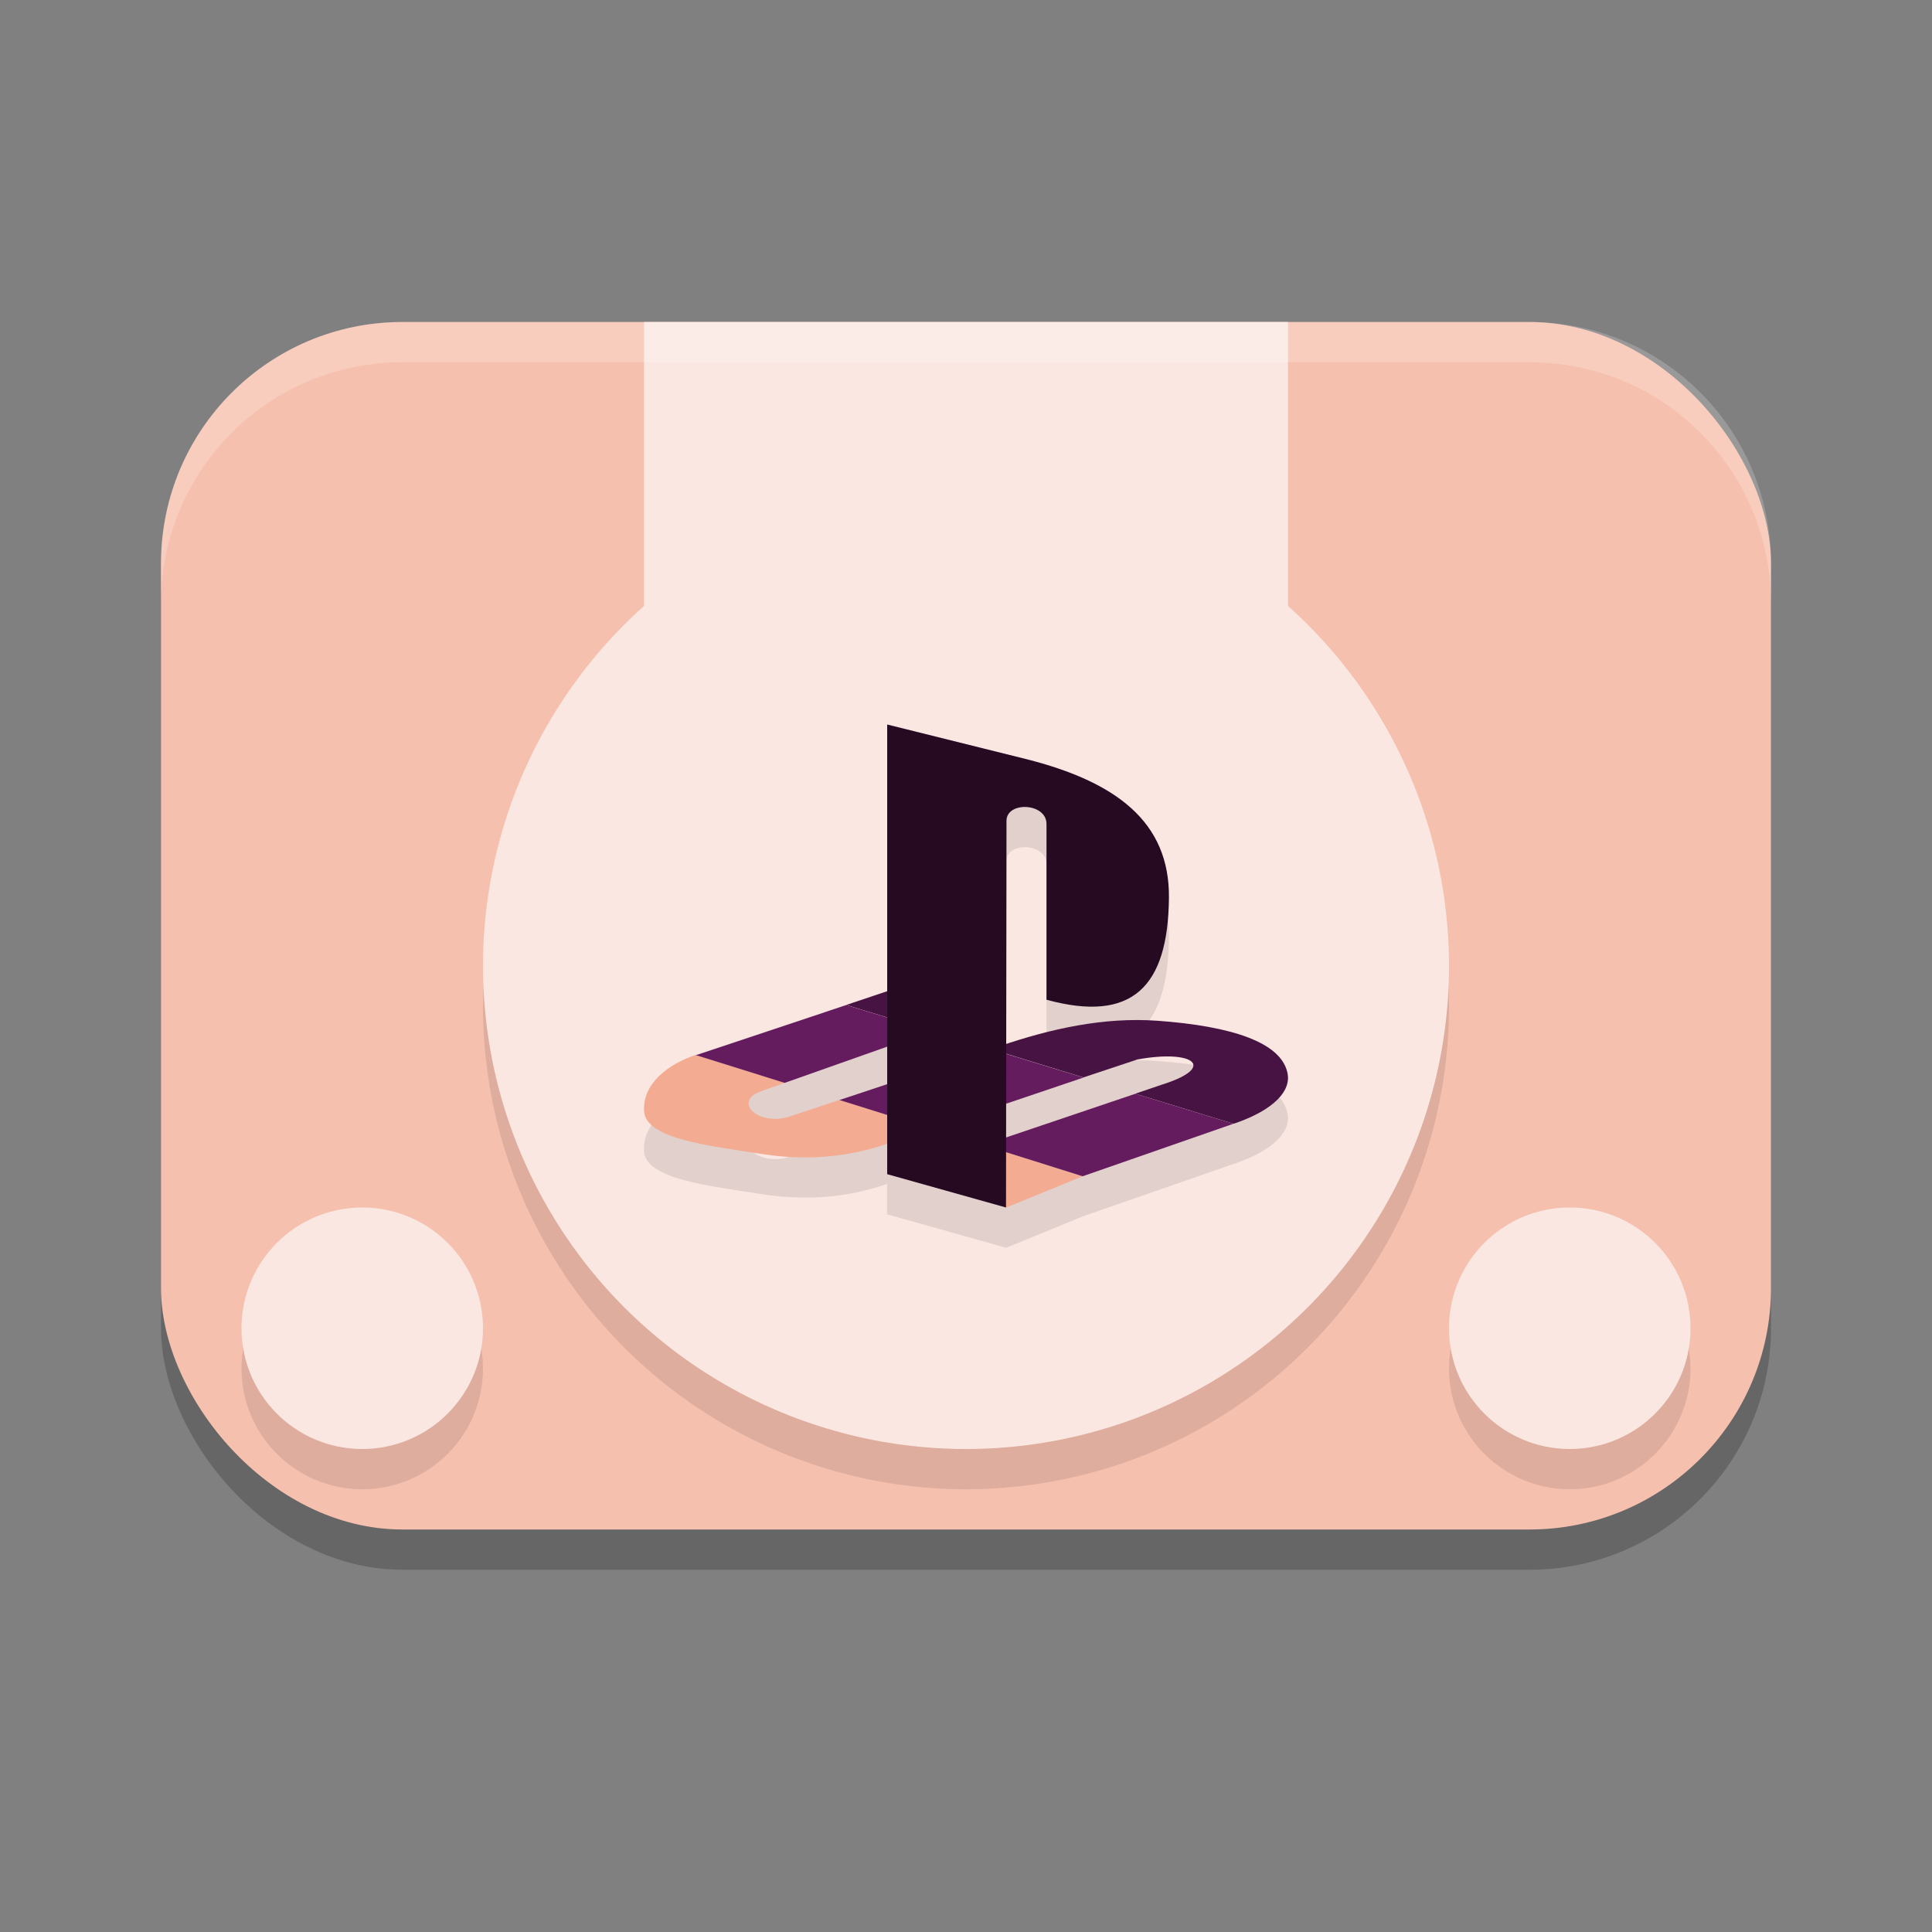 <svg xmlns="http://www.w3.org/2000/svg" width="24" height="24" version="1.1">
 <rect width="100%" height="100%" fill="#808080" stroke="none"/>
 <rect style="opacity:0.2" width="20" height="15" x="2" y="4.5" rx="3" ry="3"/>
 <rect style="fill:#f6c0ae" width="20" height="15" x="2" y="4" rx="3" ry="3"/>
 <circle style="opacity:0.1" cx="12" cy="12.5" r="6"/>
 <circle style="fill:#fbe7e2" cx="12" cy="12" r="6"/>
 <path style="opacity:0.1" d="m 11.021,9.5 v 3.313 l -0.509,0.171 -1.846,0.615 c -0.005,0 -0.016,0.006 -0.026,0.006 -0.341,0.114 -0.661,0.357 -0.64,0.698 0.021,0.347 0.824,0.43 1.442,0.528 0.577,0.093 1.101,0.042 1.578,-0.124 v 0.378 L 12.497,15.5 H 12.5 l 0.949,-0.389 1.872,-0.651 0.021,-0.006 c 0.493,-0.171 0.703,-0.409 0.65,-0.632 -0.084,-0.373 -0.687,-0.574 -1.615,-0.642 -0.637,-0.045 -1.264,0.088 -1.878,0.29 l 0.004,-2.772 C 12.5,10.451 13,10.47 13,10.734 v 2.185 c 1.062,0.29 1.51,-0.156 1.521,-1.264 0.011,-0.953 -0.666,-1.446 -1.772,-1.726 z m 0,4.002 v 0.466 l -0.593,0.196 -0.608,0.202 c -0.393,0.135 -0.729,-0.181 -0.367,-0.311 l 0.294,-0.104 z m 3.549,0.124 c 0.344,0.019 0.377,0.187 -0.13,0.347 l -0.336,0.114 -1.606,0.542 10e-4,-0.419 0.961,-0.325 0.671,-0.223 c 0.176,-0.032 0.325,-0.043 0.439,-0.036 z"/>
 <rect style="fill:#fbe7e2" width="8" height="6" x="8" y="4"/>
 <circle style="opacity:0.1" cx="4.5" cy="17" r="1.5"/>
 <circle style="fill:#fbe7e2" cx="4.5" cy="16.5" r="1.5"/>
 <circle style="opacity:0.1" cx="19.5" cy="17" r="1.5"/>
 <circle style="fill:#fbe7e2" cx="19.5" cy="16.5" r="1.5"/>
 <path style="opacity:0.2;fill:#ffffff" d="M 5,4 C 3.338,4 2,5.338 2,7 v 0.5 c 0,-1.662 1.338,-3 3,-3 h 14 c 1.662,0 3,1.338 3,3 V 7 C 22,5.338 20.662,4 19,4 Z"/>
 <path style="fill:#f3ab92" d="M 10.429,13.664 9.821,13.866 C 9.427,14.001 9.092,13.685 9.453,13.556 L 9.747,13.452 8.641,13.105 c -0.341,0.114 -0.661,0.357 -0.64,0.699 0.021,0.347 0.823,0.43 1.442,0.528 0.577,0.093 1.101,0.041 1.578,-0.124 V 13.851 Z M 12.5,15 13.449,14.612 12.311,14.255 12.497,15 Z"/>
 <path style="fill:#471342" d="m 15.321,13.959 0.021,-0.005 c 0.493,-0.171 0.703,-0.409 0.65,-0.632 -0.084,-0.373 -0.687,-0.575 -1.615,-0.642 -0.666,-0.047 -1.321,0.098 -1.961,0.316 l -0.105,0.036 1.148,0.352 0.671,-0.223 c 0.703,-0.129 0.986,0.098 0.309,0.311 l -0.336,0.114 z m -4.3,-1.646 -0.509,0.171 0.509,0.155 z"/>
 <path style="fill:#651c5e" d="m 13.449,14.612 1.872,-0.652 -1.217,-0.373 -1.793,0.606 v 0.062 z m -2.428,-1.144 -0.593,0.197 0.593,0.186 z m 1.29,0.306 v -0.74 l 1.148,0.352 z M 9.747,13.452 11.021,13.002 v -0.362 l -0.509,-0.155 -1.846,0.616 c -0.005,0 -0.016,0.005 -0.026,0.005 z"/>
 <path style="fill:#250a22" d="M 12.503,10.198 12.497,15 11.021,14.586 V 9 l 1.728,0.43 c 1.106,0.28 1.783,0.773 1.772,1.726 -0.011,1.108 -0.459,1.553 -1.521,1.263 v -2.184 c 0,-0.264 -0.5,-0.284 -0.497,-0.036 z"/>
</svg>
